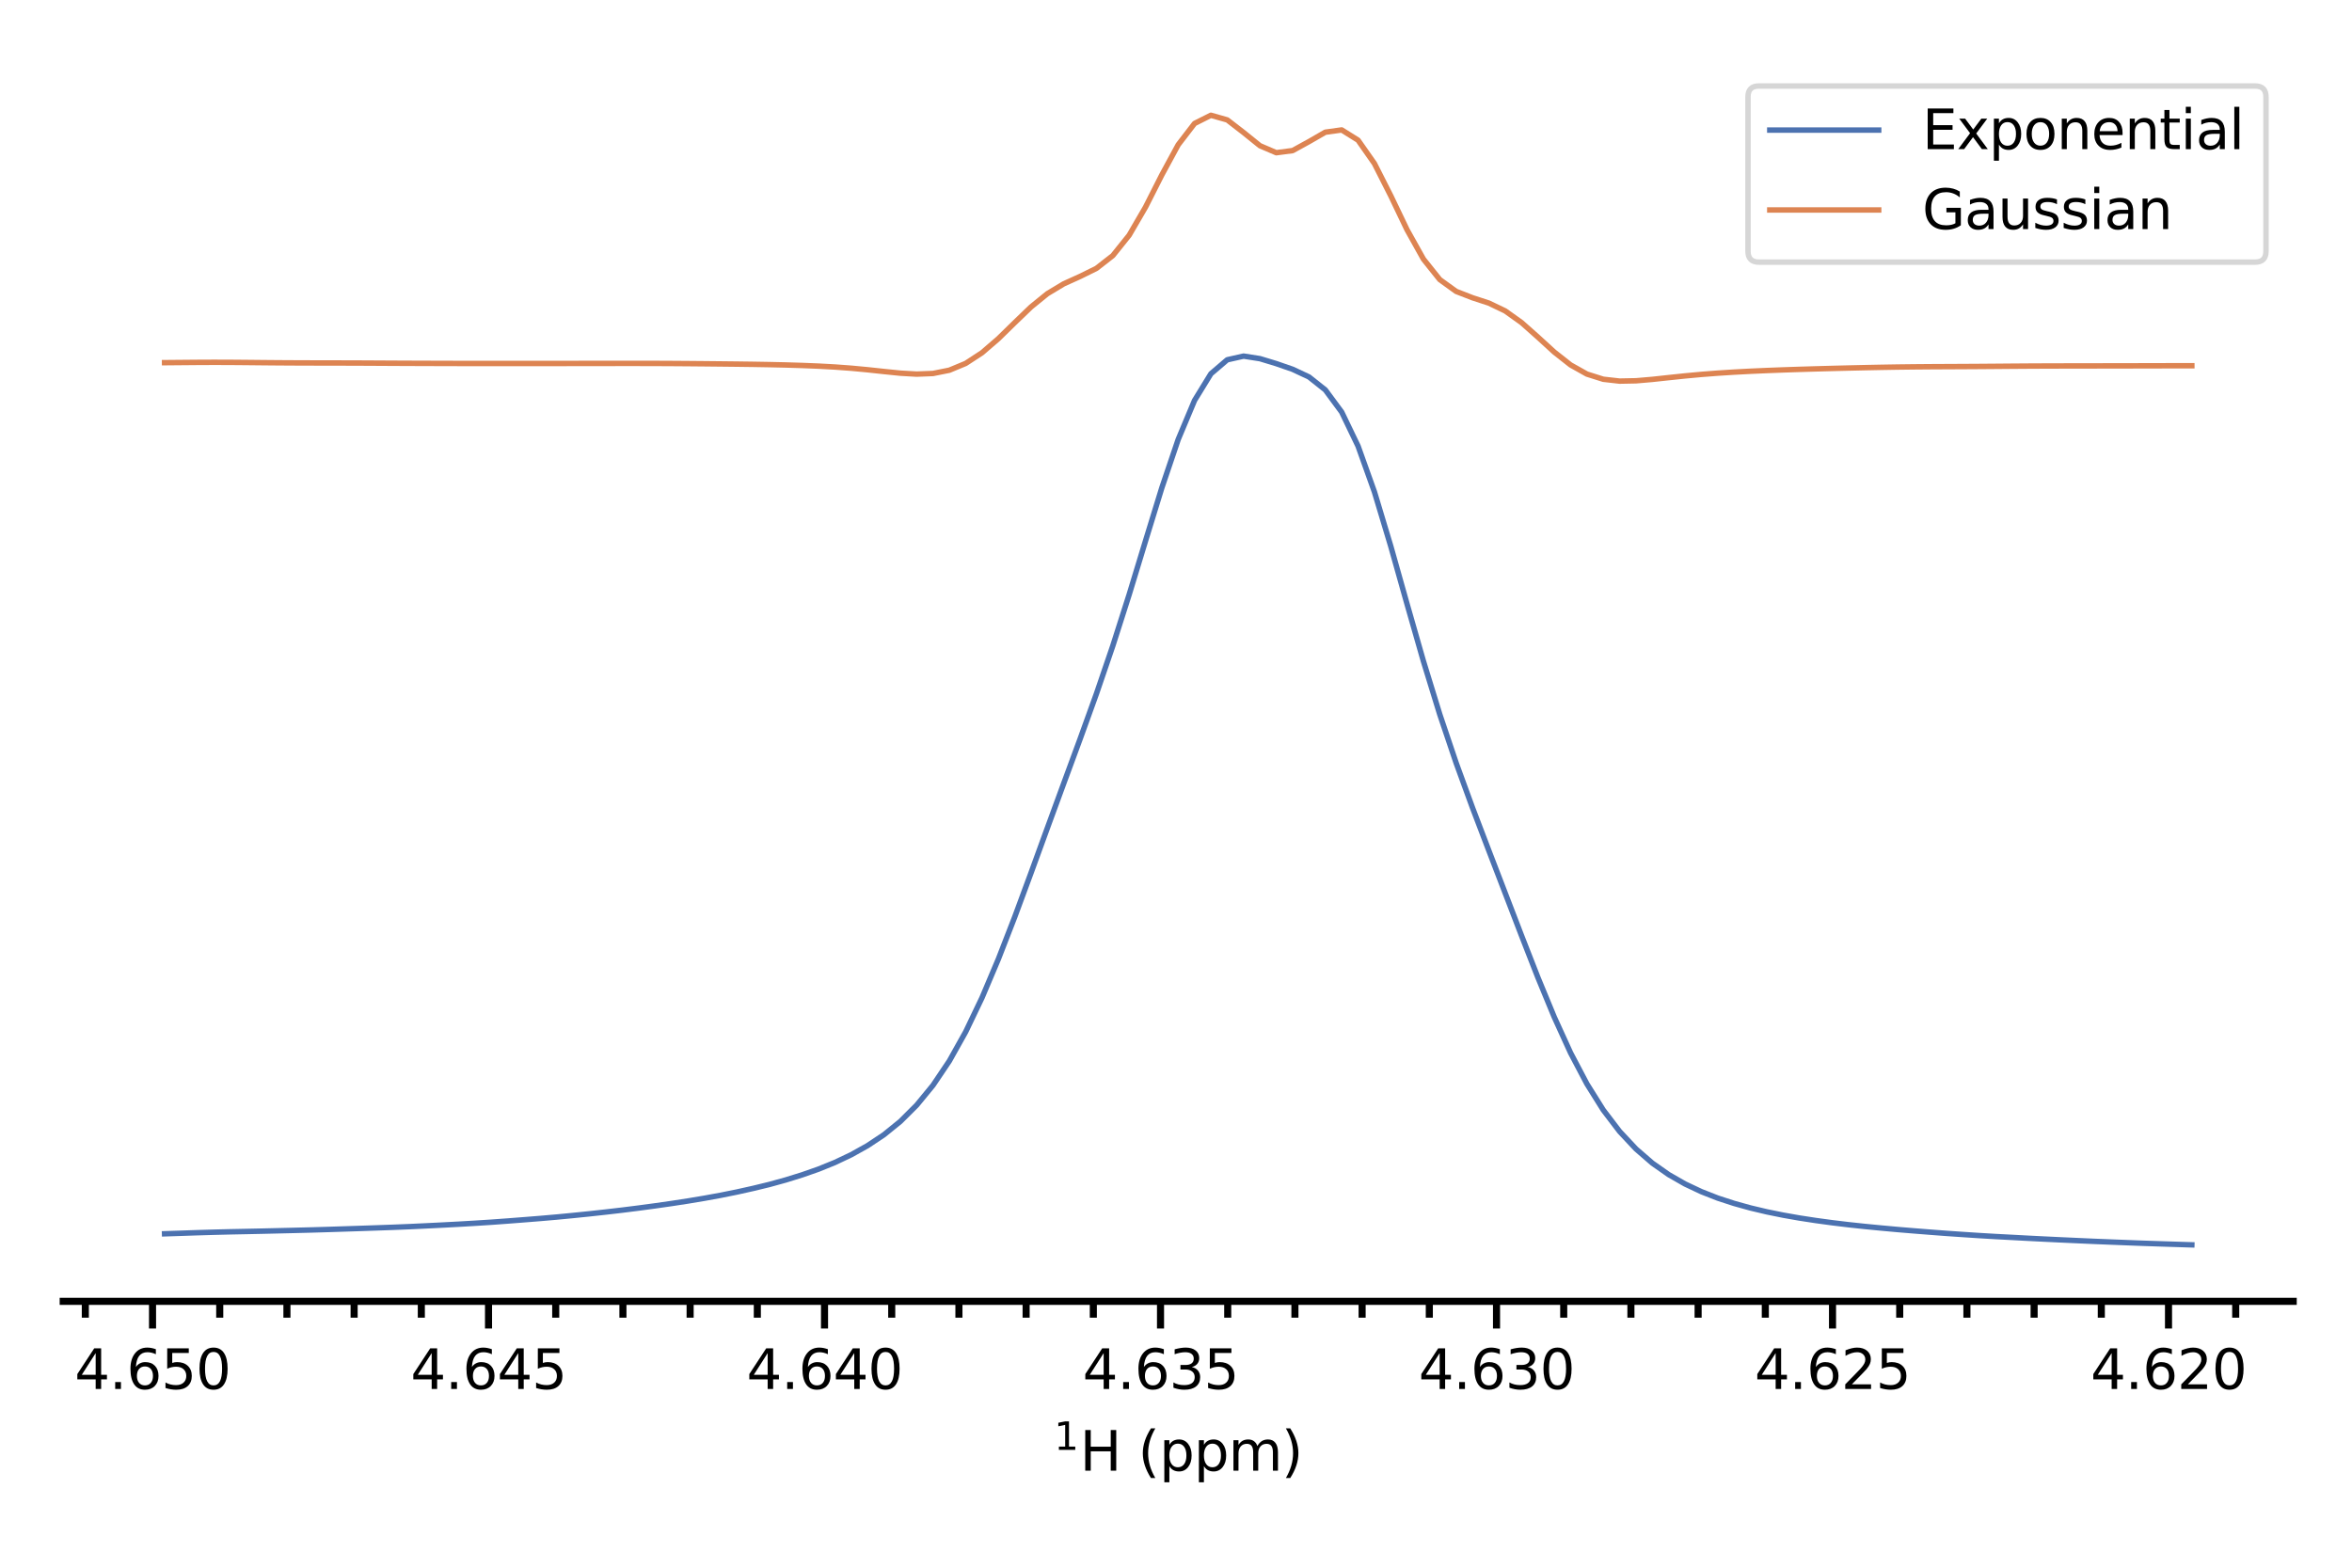 <?xml version="1.0" encoding="utf-8" standalone="no"?>
<!DOCTYPE svg PUBLIC "-//W3C//DTD SVG 1.1//EN"
  "http://www.w3.org/Graphics/SVG/1.1/DTD/svg11.dtd">
<svg height="288pt" version="1.1" viewBox="0 0 432 288" width="432pt" xmlns="http://www.w3.org/2000/svg" xmlns:xlink="http://www.w3.org/1999/xlink">
 <defs>
  <style type="text/css">*{stroke-linecap:butt;stroke-linejoin:round;}</style>
 </defs>
 <g id="figure_1">
  <g id="patch_1">
   <path d="M 0 288 
L 432 288 
L 432 0 
L 0 0 
z
" style="fill:#ffffff;"/>
  </g>
  <g id="axes_1">
   <g id="patch_2">
    <path d="M 11.609 239.068 
L 421.2 239.068 
L 421.2 10.8 
L 11.609 10.8 
z
" style="fill:#ffffff;"/>
   </g>
   <g id="matplotlib.axis_1">
    <g id="xtick_1">
     <g id="line2d_1">
      <defs>
       <path d="M 0 0 
L 0 5 
" id="m21bfc2a378" style="stroke:#000000;stroke-width:1.3;"/>
      </defs>
      <g>
       <use style="stroke:#000000;stroke-width:1.3;" x="398.298" xlink:href="#m21bfc2a378" y="239.068"/>
      </g>
     </g>
     <g id="text_1">
      <!-- 4.620 -->
      <g transform="translate(383.984 255.166)scale(0.1 -0.1)">
       <defs>
        <path d="M 2419 4116 
L 825 1625 
L 2419 1625 
L 2419 4116 
z
M 2253 4666 
L 3047 4666 
L 3047 1625 
L 3713 1625 
L 3713 1100 
L 3047 1100 
L 3047 0 
L 2419 0 
L 2419 1100 
L 313 1100 
L 313 1709 
L 2253 4666 
z
" id="DejaVuSans-34" transform="scale(0.016)"/>
        <path d="M 684 794 
L 1344 794 
L 1344 0 
L 684 0 
L 684 794 
z
" id="DejaVuSans-2e" transform="scale(0.016)"/>
        <path d="M 2113 2584 
Q 1688 2584 1439 2293 
Q 1191 2003 1191 1497 
Q 1191 994 1439 701 
Q 1688 409 2113 409 
Q 2538 409 2786 701 
Q 3034 994 3034 1497 
Q 3034 2003 2786 2293 
Q 2538 2584 2113 2584 
z
M 3366 4563 
L 3366 3988 
Q 3128 4100 2886 4159 
Q 2644 4219 2406 4219 
Q 1781 4219 1451 3797 
Q 1122 3375 1075 2522 
Q 1259 2794 1537 2939 
Q 1816 3084 2150 3084 
Q 2853 3084 3261 2657 
Q 3669 2231 3669 1497 
Q 3669 778 3244 343 
Q 2819 -91 2113 -91 
Q 1303 -91 875 529 
Q 447 1150 447 2328 
Q 447 3434 972 4092 
Q 1497 4750 2381 4750 
Q 2619 4750 2861 4703 
Q 3103 4656 3366 4563 
z
" id="DejaVuSans-36" transform="scale(0.016)"/>
        <path d="M 1228 531 
L 3431 531 
L 3431 0 
L 469 0 
L 469 531 
Q 828 903 1448 1529 
Q 2069 2156 2228 2338 
Q 2531 2678 2651 2914 
Q 2772 3150 2772 3378 
Q 2772 3750 2511 3984 
Q 2250 4219 1831 4219 
Q 1534 4219 1204 4116 
Q 875 4013 500 3803 
L 500 4441 
Q 881 4594 1212 4672 
Q 1544 4750 1819 4750 
Q 2544 4750 2975 4387 
Q 3406 4025 3406 3419 
Q 3406 3131 3298 2873 
Q 3191 2616 2906 2266 
Q 2828 2175 2409 1742 
Q 1991 1309 1228 531 
z
" id="DejaVuSans-32" transform="scale(0.016)"/>
        <path d="M 2034 4250 
Q 1547 4250 1301 3770 
Q 1056 3291 1056 2328 
Q 1056 1369 1301 889 
Q 1547 409 2034 409 
Q 2525 409 2770 889 
Q 3016 1369 3016 2328 
Q 3016 3291 2770 3770 
Q 2525 4250 2034 4250 
z
M 2034 4750 
Q 2819 4750 3233 4129 
Q 3647 3509 3647 2328 
Q 3647 1150 3233 529 
Q 2819 -91 2034 -91 
Q 1250 -91 836 529 
Q 422 1150 422 2328 
Q 422 3509 836 4129 
Q 1250 4750 2034 4750 
z
" id="DejaVuSans-30" transform="scale(0.016)"/>
       </defs>
       <use xlink:href="#DejaVuSans-34"/>
       <use x="63.623" xlink:href="#DejaVuSans-2e"/>
       <use x="95.41" xlink:href="#DejaVuSans-36"/>
       <use x="159.033" xlink:href="#DejaVuSans-32"/>
       <use x="222.656" xlink:href="#DejaVuSans-30"/>
      </g>
     </g>
    </g>
    <g id="xtick_2">
     <g id="line2d_2">
      <g>
       <use style="stroke:#000000;stroke-width:1.3;" x="336.585" xlink:href="#m21bfc2a378" y="239.068"/>
      </g>
     </g>
     <g id="text_2">
      <!-- 4.625 -->
      <g transform="translate(322.27 255.166)scale(0.1 -0.1)">
       <defs>
        <path d="M 691 4666 
L 3169 4666 
L 3169 4134 
L 1269 4134 
L 1269 2991 
Q 1406 3038 1543 3061 
Q 1681 3084 1819 3084 
Q 2600 3084 3056 2656 
Q 3513 2228 3513 1497 
Q 3513 744 3044 326 
Q 2575 -91 1722 -91 
Q 1428 -91 1123 -41 
Q 819 9 494 109 
L 494 744 
Q 775 591 1075 516 
Q 1375 441 1709 441 
Q 2250 441 2565 725 
Q 2881 1009 2881 1497 
Q 2881 1984 2565 2268 
Q 2250 2553 1709 2553 
Q 1456 2553 1204 2497 
Q 953 2441 691 2322 
L 691 4666 
z
" id="DejaVuSans-35" transform="scale(0.016)"/>
       </defs>
       <use xlink:href="#DejaVuSans-34"/>
       <use x="63.623" xlink:href="#DejaVuSans-2e"/>
       <use x="95.41" xlink:href="#DejaVuSans-36"/>
       <use x="159.033" xlink:href="#DejaVuSans-32"/>
       <use x="222.656" xlink:href="#DejaVuSans-35"/>
      </g>
     </g>
    </g>
    <g id="xtick_3">
     <g id="line2d_3">
      <g>
       <use style="stroke:#000000;stroke-width:1.3;" x="274.871" xlink:href="#m21bfc2a378" y="239.068"/>
      </g>
     </g>
     <g id="text_3">
      <!-- 4.630 -->
      <g transform="translate(260.557 255.166)scale(0.1 -0.1)">
       <defs>
        <path d="M 2597 2516 
Q 3050 2419 3304 2112 
Q 3559 1806 3559 1356 
Q 3559 666 3084 287 
Q 2609 -91 1734 -91 
Q 1441 -91 1130 -33 
Q 819 25 488 141 
L 488 750 
Q 750 597 1062 519 
Q 1375 441 1716 441 
Q 2309 441 2620 675 
Q 2931 909 2931 1356 
Q 2931 1769 2642 2001 
Q 2353 2234 1838 2234 
L 1294 2234 
L 1294 2753 
L 1863 2753 
Q 2328 2753 2575 2939 
Q 2822 3125 2822 3475 
Q 2822 3834 2567 4026 
Q 2313 4219 1838 4219 
Q 1578 4219 1281 4162 
Q 984 4106 628 3988 
L 628 4550 
Q 988 4650 1302 4700 
Q 1616 4750 1894 4750 
Q 2613 4750 3031 4423 
Q 3450 4097 3450 3541 
Q 3450 3153 3228 2886 
Q 3006 2619 2597 2516 
z
" id="DejaVuSans-33" transform="scale(0.016)"/>
       </defs>
       <use xlink:href="#DejaVuSans-34"/>
       <use x="63.623" xlink:href="#DejaVuSans-2e"/>
       <use x="95.41" xlink:href="#DejaVuSans-36"/>
       <use x="159.033" xlink:href="#DejaVuSans-33"/>
       <use x="222.656" xlink:href="#DejaVuSans-30"/>
      </g>
     </g>
    </g>
    <g id="xtick_4">
     <g id="line2d_4">
      <g>
       <use style="stroke:#000000;stroke-width:1.3;" x="213.157" xlink:href="#m21bfc2a378" y="239.068"/>
      </g>
     </g>
     <g id="text_4">
      <!-- 4.635 -->
      <g transform="translate(198.843 255.166)scale(0.1 -0.1)">
       <use xlink:href="#DejaVuSans-34"/>
       <use x="63.623" xlink:href="#DejaVuSans-2e"/>
       <use x="95.41" xlink:href="#DejaVuSans-36"/>
       <use x="159.033" xlink:href="#DejaVuSans-33"/>
       <use x="222.656" xlink:href="#DejaVuSans-35"/>
      </g>
     </g>
    </g>
    <g id="xtick_5">
     <g id="line2d_5">
      <g>
       <use style="stroke:#000000;stroke-width:1.3;" x="151.443" xlink:href="#m21bfc2a378" y="239.068"/>
      </g>
     </g>
     <g id="text_5">
      <!-- 4.640 -->
      <g transform="translate(137.129 255.166)scale(0.1 -0.1)">
       <use xlink:href="#DejaVuSans-34"/>
       <use x="63.623" xlink:href="#DejaVuSans-2e"/>
       <use x="95.41" xlink:href="#DejaVuSans-36"/>
       <use x="159.033" xlink:href="#DejaVuSans-34"/>
       <use x="222.656" xlink:href="#DejaVuSans-30"/>
      </g>
     </g>
    </g>
    <g id="xtick_6">
     <g id="line2d_6">
      <g>
       <use style="stroke:#000000;stroke-width:1.3;" x="89.73" xlink:href="#m21bfc2a378" y="239.068"/>
      </g>
     </g>
     <g id="text_6">
      <!-- 4.645 -->
      <g transform="translate(75.416 255.166)scale(0.1 -0.1)">
       <use xlink:href="#DejaVuSans-34"/>
       <use x="63.623" xlink:href="#DejaVuSans-2e"/>
       <use x="95.41" xlink:href="#DejaVuSans-36"/>
       <use x="159.033" xlink:href="#DejaVuSans-34"/>
       <use x="222.656" xlink:href="#DejaVuSans-35"/>
      </g>
     </g>
    </g>
    <g id="xtick_7">
     <g id="line2d_7">
      <g>
       <use style="stroke:#000000;stroke-width:1.3;" x="28.016" xlink:href="#m21bfc2a378" y="239.068"/>
      </g>
     </g>
     <g id="text_7">
      <!-- 4.650 -->
      <g transform="translate(13.702 255.166)scale(0.1 -0.1)">
       <use xlink:href="#DejaVuSans-34"/>
       <use x="63.623" xlink:href="#DejaVuSans-2e"/>
       <use x="95.41" xlink:href="#DejaVuSans-36"/>
       <use x="159.033" xlink:href="#DejaVuSans-35"/>
       <use x="222.656" xlink:href="#DejaVuSans-30"/>
      </g>
     </g>
    </g>
    <g id="xtick_8">
     <g id="line2d_8">
      <defs>
       <path d="M 0 0 
L 0 3 
" id="m1ccb03eea2" style="stroke:#000000;stroke-width:1.3;"/>
      </defs>
      <g>
       <use style="stroke:#000000;stroke-width:1.3;" x="410.641" xlink:href="#m1ccb03eea2" y="239.068"/>
      </g>
     </g>
    </g>
    <g id="xtick_9">
     <g id="line2d_9">
      <g>
       <use style="stroke:#000000;stroke-width:1.3;" x="385.955" xlink:href="#m1ccb03eea2" y="239.068"/>
      </g>
     </g>
    </g>
    <g id="xtick_10">
     <g id="line2d_10">
      <g>
       <use style="stroke:#000000;stroke-width:1.3;" x="373.613" xlink:href="#m1ccb03eea2" y="239.068"/>
      </g>
     </g>
    </g>
    <g id="xtick_11">
     <g id="line2d_11">
      <g>
       <use style="stroke:#000000;stroke-width:1.3;" x="361.27" xlink:href="#m1ccb03eea2" y="239.068"/>
      </g>
     </g>
    </g>
    <g id="xtick_12">
     <g id="line2d_12">
      <g>
       <use style="stroke:#000000;stroke-width:1.3;" x="348.927" xlink:href="#m1ccb03eea2" y="239.068"/>
      </g>
     </g>
    </g>
    <g id="xtick_13">
     <g id="line2d_13">
      <g>
       <use style="stroke:#000000;stroke-width:1.3;" x="324.242" xlink:href="#m1ccb03eea2" y="239.068"/>
      </g>
     </g>
    </g>
    <g id="xtick_14">
     <g id="line2d_14">
      <g>
       <use style="stroke:#000000;stroke-width:1.3;" x="311.899" xlink:href="#m1ccb03eea2" y="239.068"/>
      </g>
     </g>
    </g>
    <g id="xtick_15">
     <g id="line2d_15">
      <g>
       <use style="stroke:#000000;stroke-width:1.3;" x="299.556" xlink:href="#m1ccb03eea2" y="239.068"/>
      </g>
     </g>
    </g>
    <g id="xtick_16">
     <g id="line2d_16">
      <g>
       <use style="stroke:#000000;stroke-width:1.3;" x="287.214" xlink:href="#m1ccb03eea2" y="239.068"/>
      </g>
     </g>
    </g>
    <g id="xtick_17">
     <g id="line2d_17">
      <g>
       <use style="stroke:#000000;stroke-width:1.3;" x="262.528" xlink:href="#m1ccb03eea2" y="239.068"/>
      </g>
     </g>
    </g>
    <g id="xtick_18">
     <g id="line2d_18">
      <g>
       <use style="stroke:#000000;stroke-width:1.3;" x="250.185" xlink:href="#m1ccb03eea2" y="239.068"/>
      </g>
     </g>
    </g>
    <g id="xtick_19">
     <g id="line2d_19">
      <g>
       <use style="stroke:#000000;stroke-width:1.3;" x="237.843" xlink:href="#m1ccb03eea2" y="239.068"/>
      </g>
     </g>
    </g>
    <g id="xtick_20">
     <g id="line2d_20">
      <g>
       <use style="stroke:#000000;stroke-width:1.3;" x="225.5" xlink:href="#m1ccb03eea2" y="239.068"/>
      </g>
     </g>
    </g>
    <g id="xtick_21">
     <g id="line2d_21">
      <g>
       <use style="stroke:#000000;stroke-width:1.3;" x="200.814" xlink:href="#m1ccb03eea2" y="239.068"/>
      </g>
     </g>
    </g>
    <g id="xtick_22">
     <g id="line2d_22">
      <g>
       <use style="stroke:#000000;stroke-width:1.3;" x="188.472" xlink:href="#m1ccb03eea2" y="239.068"/>
      </g>
     </g>
    </g>
    <g id="xtick_23">
     <g id="line2d_23">
      <g>
       <use style="stroke:#000000;stroke-width:1.3;" x="176.129" xlink:href="#m1ccb03eea2" y="239.068"/>
      </g>
     </g>
    </g>
    <g id="xtick_24">
     <g id="line2d_24">
      <g>
       <use style="stroke:#000000;stroke-width:1.3;" x="163.786" xlink:href="#m1ccb03eea2" y="239.068"/>
      </g>
     </g>
    </g>
    <g id="xtick_25">
     <g id="line2d_25">
      <g>
       <use style="stroke:#000000;stroke-width:1.3;" x="139.101" xlink:href="#m1ccb03eea2" y="239.068"/>
      </g>
     </g>
    </g>
    <g id="xtick_26">
     <g id="line2d_26">
      <g>
       <use style="stroke:#000000;stroke-width:1.3;" x="126.758" xlink:href="#m1ccb03eea2" y="239.068"/>
      </g>
     </g>
    </g>
    <g id="xtick_27">
     <g id="line2d_27">
      <g>
       <use style="stroke:#000000;stroke-width:1.3;" x="114.415" xlink:href="#m1ccb03eea2" y="239.068"/>
      </g>
     </g>
    </g>
    <g id="xtick_28">
     <g id="line2d_28">
      <g>
       <use style="stroke:#000000;stroke-width:1.3;" x="102.072" xlink:href="#m1ccb03eea2" y="239.068"/>
      </g>
     </g>
    </g>
    <g id="xtick_29">
     <g id="line2d_29">
      <g>
       <use style="stroke:#000000;stroke-width:1.3;" x="77.387" xlink:href="#m1ccb03eea2" y="239.068"/>
      </g>
     </g>
    </g>
    <g id="xtick_30">
     <g id="line2d_30">
      <g>
       <use style="stroke:#000000;stroke-width:1.3;" x="65.044" xlink:href="#m1ccb03eea2" y="239.068"/>
      </g>
     </g>
    </g>
    <g id="xtick_31">
     <g id="line2d_31">
      <g>
       <use style="stroke:#000000;stroke-width:1.3;" x="52.701" xlink:href="#m1ccb03eea2" y="239.068"/>
      </g>
     </g>
    </g>
    <g id="xtick_32">
     <g id="line2d_32">
      <g>
       <use style="stroke:#000000;stroke-width:1.3;" x="40.359" xlink:href="#m1ccb03eea2" y="239.068"/>
      </g>
     </g>
    </g>
    <g id="xtick_33">
     <g id="line2d_33">
      <g>
       <use style="stroke:#000000;stroke-width:1.3;" x="15.673" xlink:href="#m1ccb03eea2" y="239.068"/>
      </g>
     </g>
    </g>
    <g id="text_8">
     <!-- $\rm ^{1}H$ (ppm) -->
     <g transform="translate(193.504 270.246)scale(0.1 -0.1)">
      <defs>
       <path d="M 794 531 
L 1825 531 
L 1825 4091 
L 703 3866 
L 703 4441 
L 1819 4666 
L 2450 4666 
L 2450 531 
L 3481 531 
L 3481 0 
L 794 0 
L 794 531 
z
" id="DejaVuSans-31" transform="scale(0.016)"/>
       <path d="M 628 4666 
L 1259 4666 
L 1259 2753 
L 3553 2753 
L 3553 4666 
L 4184 4666 
L 4184 0 
L 3553 0 
L 3553 2222 
L 1259 2222 
L 1259 0 
L 628 0 
L 628 4666 
z
" id="DejaVuSans-48" transform="scale(0.016)"/>
       <path id="DejaVuSans-20" transform="scale(0.016)"/>
       <path d="M 1984 4856 
Q 1566 4138 1362 3434 
Q 1159 2731 1159 2009 
Q 1159 1288 1364 580 
Q 1569 -128 1984 -844 
L 1484 -844 
Q 1016 -109 783 600 
Q 550 1309 550 2009 
Q 550 2706 781 3412 
Q 1013 4119 1484 4856 
L 1984 4856 
z
" id="DejaVuSans-28" transform="scale(0.016)"/>
       <path d="M 1159 525 
L 1159 -1331 
L 581 -1331 
L 581 3500 
L 1159 3500 
L 1159 2969 
Q 1341 3281 1617 3432 
Q 1894 3584 2278 3584 
Q 2916 3584 3314 3078 
Q 3713 2572 3713 1747 
Q 3713 922 3314 415 
Q 2916 -91 2278 -91 
Q 1894 -91 1617 61 
Q 1341 213 1159 525 
z
M 3116 1747 
Q 3116 2381 2855 2742 
Q 2594 3103 2138 3103 
Q 1681 3103 1420 2742 
Q 1159 2381 1159 1747 
Q 1159 1113 1420 752 
Q 1681 391 2138 391 
Q 2594 391 2855 752 
Q 3116 1113 3116 1747 
z
" id="DejaVuSans-70" transform="scale(0.016)"/>
       <path d="M 3328 2828 
Q 3544 3216 3844 3400 
Q 4144 3584 4550 3584 
Q 5097 3584 5394 3201 
Q 5691 2819 5691 2113 
L 5691 0 
L 5113 0 
L 5113 2094 
Q 5113 2597 4934 2840 
Q 4756 3084 4391 3084 
Q 3944 3084 3684 2787 
Q 3425 2491 3425 1978 
L 3425 0 
L 2847 0 
L 2847 2094 
Q 2847 2600 2669 2842 
Q 2491 3084 2119 3084 
Q 1678 3084 1418 2786 
Q 1159 2488 1159 1978 
L 1159 0 
L 581 0 
L 581 3500 
L 1159 3500 
L 1159 2956 
Q 1356 3278 1631 3431 
Q 1906 3584 2284 3584 
Q 2666 3584 2933 3390 
Q 3200 3197 3328 2828 
z
" id="DejaVuSans-6d" transform="scale(0.016)"/>
       <path d="M 513 4856 
L 1013 4856 
Q 1481 4119 1714 3412 
Q 1947 2706 1947 2009 
Q 1947 1309 1714 600 
Q 1481 -109 1013 -844 
L 513 -844 
Q 928 -128 1133 580 
Q 1338 1288 1338 2009 
Q 1338 2731 1133 3434 
Q 928 4138 513 4856 
z
" id="DejaVuSans-29" transform="scale(0.016)"/>
      </defs>
      <use transform="translate(0.957 38.966)scale(0.7)" xlink:href="#DejaVuSans-31"/>
      <use transform="translate(48.228 0.684)" xlink:href="#DejaVuSans-48"/>
      <use transform="translate(123.423 0.684)" xlink:href="#DejaVuSans-20"/>
      <use transform="translate(155.21 0.684)" xlink:href="#DejaVuSans-28"/>
      <use transform="translate(194.224 0.684)" xlink:href="#DejaVuSans-70"/>
      <use transform="translate(257.7 0.684)" xlink:href="#DejaVuSans-70"/>
      <use transform="translate(321.177 0.684)" xlink:href="#DejaVuSans-6d"/>
      <use transform="translate(418.589 0.684)" xlink:href="#DejaVuSans-29"/>
     </g>
    </g>
   </g>
   <g id="line2d_34">
    <path clip-path="url(#p2bf3b09363)" d="M 30.227 226.661 
L 33.229 226.562 
L 36.232 226.46 
L 39.235 226.371 
L 42.238 226.296 
L 45.241 226.236 
L 48.244 226.172 
L 51.247 226.101 
L 54.249 226.03 
L 57.252 225.954 
L 60.255 225.866 
L 63.258 225.77 
L 66.261 225.673 
L 69.264 225.571 
L 72.267 225.464 
L 75.27 225.343 
L 78.272 225.202 
L 81.275 225.055 
L 84.278 224.896 
L 87.281 224.721 
L 90.284 224.529 
L 93.287 224.311 
L 96.29 224.08 
L 99.292 223.841 
L 102.295 223.58 
L 105.298 223.292 
L 108.301 222.986 
L 111.304 222.658 
L 114.307 222.31 
L 117.31 221.933 
L 120.313 221.53 
L 123.315 221.102 
L 126.318 220.642 
L 129.321 220.141 
L 132.324 219.595 
L 135.327 218.991 
L 138.33 218.323 
L 141.333 217.594 
L 144.336 216.764 
L 147.338 215.832 
L 150.341 214.78 
L 153.344 213.561 
L 156.347 212.137 
L 159.35 210.462 
L 162.353 208.464 
L 165.356 206.03 
L 168.358 203.042 
L 171.361 199.386 
L 174.364 194.923 
L 177.367 189.559 
L 180.37 183.285 
L 183.373 176.188 
L 186.376 168.46 
L 189.379 160.336 
L 192.381 152.093 
L 195.384 143.903 
L 198.387 135.754 
L 201.39 127.433 
L 204.393 118.643 
L 207.396 109.234 
L 210.399 99.373 
L 213.401 89.605 
L 216.404 80.728 
L 219.407 73.559 
L 222.41 68.664 
L 225.413 66.095 
L 228.416 65.42 
L 231.419 65.89 
L 234.422 66.802 
L 237.424 67.844 
L 240.427 69.25 
L 243.43 71.633 
L 246.433 75.703 
L 249.436 81.946 
L 252.439 90.343 
L 255.442 100.326 
L 258.445 110.989 
L 261.447 121.477 
L 264.45 131.249 
L 267.453 140.158 
L 270.456 148.385 
L 273.459 156.26 
L 276.462 164.068 
L 279.465 171.886 
L 282.467 179.565 
L 285.47 186.836 
L 288.473 193.424 
L 291.476 199.127 
L 294.479 203.922 
L 297.482 207.86 
L 300.485 211.07 
L 303.488 213.675 
L 306.49 215.783 
L 309.493 217.504 
L 312.496 218.92 
L 315.499 220.1 
L 318.502 221.079 
L 321.505 221.913 
L 324.508 222.625 
L 327.51 223.234 
L 330.513 223.763 
L 333.516 224.223 
L 336.519 224.63 
L 339.522 224.991 
L 342.525 225.312 
L 345.528 225.602 
L 348.531 225.875 
L 351.533 226.123 
L 354.536 226.36 
L 357.539 226.587 
L 360.542 226.792 
L 363.545 226.989 
L 366.548 227.165 
L 369.551 227.323 
L 372.554 227.484 
L 375.556 227.634 
L 378.559 227.779 
L 381.562 227.914 
L 384.565 228.049 
L 387.568 228.169 
L 390.571 228.287 
L 393.574 228.401 
L 396.576 228.501 
L 399.579 228.597 
L 402.582 228.692 
" style="fill:none;stroke:#4c72b0;stroke-linecap:square;"/>
   </g>
   <g id="line2d_35">
    <path clip-path="url(#p2bf3b09363)" d="M 30.227 66.625 
L 33.229 66.599 
L 36.232 66.573 
L 39.235 66.56 
L 42.238 66.568 
L 45.241 66.593 
L 48.244 66.624 
L 51.247 66.65 
L 54.249 66.668 
L 57.252 66.678 
L 60.255 66.684 
L 63.258 66.689 
L 66.261 66.699 
L 69.264 66.714 
L 72.267 66.731 
L 75.27 66.745 
L 78.272 66.755 
L 81.275 66.764 
L 84.278 66.772 
L 87.281 66.778 
L 90.284 66.778 
L 93.287 66.775 
L 96.29 66.772 
L 99.292 66.772 
L 102.295 66.772 
L 105.298 66.77 
L 108.301 66.766 
L 111.304 66.761 
L 114.307 66.758 
L 117.31 66.759 
L 120.313 66.765 
L 123.315 66.779 
L 126.318 66.801 
L 129.321 66.828 
L 132.324 66.858 
L 135.327 66.891 
L 138.33 66.931 
L 141.333 66.983 
L 144.336 67.05 
L 147.338 67.14 
L 150.341 67.26 
L 153.344 67.424 
L 156.347 67.645 
L 159.35 67.927 
L 162.353 68.25 
L 165.356 68.555 
L 168.358 68.729 
L 171.361 68.611 
L 174.364 68.012 
L 177.367 66.766 
L 180.37 64.804 
L 183.373 62.215 
L 186.376 59.274 
L 189.379 56.385 
L 192.381 53.946 
L 195.384 52.142 
L 198.387 50.782 
L 201.39 49.3 
L 204.393 46.959 
L 207.396 43.214 
L 210.399 38.052 
L 213.401 32.126 
L 216.404 26.594 
L 219.407 22.684 
L 222.41 21.176 
L 225.413 22.028 
L 228.416 24.349 
L 231.419 26.771 
L 234.422 28.055 
L 237.424 27.664 
L 240.427 26.015 
L 243.43 24.285 
L 246.433 23.87 
L 249.436 25.747 
L 252.439 30.034 
L 255.442 35.959 
L 258.445 42.229 
L 261.447 47.6 
L 264.45 51.363 
L 267.453 53.532 
L 270.456 54.7 
L 273.459 55.679 
L 276.462 57.117 
L 279.465 59.26 
L 282.467 61.926 
L 285.47 64.674 
L 288.473 67.038 
L 291.476 68.724 
L 294.479 69.672 
L 297.482 70.013 
L 300.485 69.955 
L 303.488 69.697 
L 306.49 69.373 
L 309.493 69.058 
L 312.496 68.782 
L 315.499 68.551 
L 318.502 68.36 
L 321.505 68.202 
L 324.508 68.069 
L 327.51 67.955 
L 330.513 67.855 
L 333.516 67.766 
L 336.519 67.685 
L 339.522 67.61 
L 342.525 67.542 
L 345.528 67.481 
L 348.531 67.431 
L 351.533 67.395 
L 354.536 67.37 
L 357.539 67.354 
L 360.542 67.34 
L 363.545 67.322 
L 366.548 67.299 
L 369.551 67.274 
L 372.554 67.253 
L 375.556 67.239 
L 378.559 67.231 
L 381.562 67.225 
L 384.565 67.221 
L 387.568 67.216 
L 390.571 67.211 
L 393.574 67.205 
L 396.576 67.198 
L 399.579 67.191 
L 402.582 67.188 
" style="fill:none;stroke:#dd8452;stroke-linecap:square;"/>
   </g>
   <g id="patch_3">
    <path d="M 11.609 239.068 
L 421.2 239.068 
" style="fill:none;stroke:#000000;stroke-linecap:square;stroke-linejoin:miter;stroke-width:1.3;"/>
   </g>
   <g id="legend_1">
    <g id="patch_4">
     <path d="M 323.062 48.156 
L 414.2 48.156 
Q 416.2 48.156 416.2 46.156 
L 416.2 17.8 
Q 416.2 15.8 414.2 15.8 
L 323.062 15.8 
Q 321.062 15.8 321.062 17.8 
L 321.062 46.156 
Q 321.062 48.156 323.062 48.156 
z
" style="fill:#ffffff;opacity:0.8;stroke:#cccccc;stroke-linejoin:miter;"/>
    </g>
    <g id="line2d_36">
     <path d="M 325.062 23.898 
L 345.062 23.898 
" style="fill:none;stroke:#4c72b0;stroke-linecap:square;"/>
    </g>
    <g id="line2d_37"/>
    <g id="text_9">
     <!-- Exponential -->
     <g transform="translate(353.062 27.398)scale(0.1 -0.1)">
      <defs>
       <path d="M 628 4666 
L 3578 4666 
L 3578 4134 
L 1259 4134 
L 1259 2753 
L 3481 2753 
L 3481 2222 
L 1259 2222 
L 1259 531 
L 3634 531 
L 3634 0 
L 628 0 
L 628 4666 
z
" id="DejaVuSans-45" transform="scale(0.016)"/>
       <path d="M 3513 3500 
L 2247 1797 
L 3578 0 
L 2900 0 
L 1881 1375 
L 863 0 
L 184 0 
L 1544 1831 
L 300 3500 
L 978 3500 
L 1906 2253 
L 2834 3500 
L 3513 3500 
z
" id="DejaVuSans-78" transform="scale(0.016)"/>
       <path d="M 1959 3097 
Q 1497 3097 1228 2736 
Q 959 2375 959 1747 
Q 959 1119 1226 758 
Q 1494 397 1959 397 
Q 2419 397 2687 759 
Q 2956 1122 2956 1747 
Q 2956 2369 2687 2733 
Q 2419 3097 1959 3097 
z
M 1959 3584 
Q 2709 3584 3137 3096 
Q 3566 2609 3566 1747 
Q 3566 888 3137 398 
Q 2709 -91 1959 -91 
Q 1206 -91 779 398 
Q 353 888 353 1747 
Q 353 2609 779 3096 
Q 1206 3584 1959 3584 
z
" id="DejaVuSans-6f" transform="scale(0.016)"/>
       <path d="M 3513 2113 
L 3513 0 
L 2938 0 
L 2938 2094 
Q 2938 2591 2744 2837 
Q 2550 3084 2163 3084 
Q 1697 3084 1428 2787 
Q 1159 2491 1159 1978 
L 1159 0 
L 581 0 
L 581 3500 
L 1159 3500 
L 1159 2956 
Q 1366 3272 1645 3428 
Q 1925 3584 2291 3584 
Q 2894 3584 3203 3211 
Q 3513 2838 3513 2113 
z
" id="DejaVuSans-6e" transform="scale(0.016)"/>
       <path d="M 3597 1894 
L 3597 1613 
L 953 1613 
Q 991 1019 1311 708 
Q 1631 397 2203 397 
Q 2534 397 2845 478 
Q 3156 559 3463 722 
L 3463 178 
Q 3153 47 2828 -22 
Q 2503 -91 2169 -91 
Q 1331 -91 842 396 
Q 353 884 353 1716 
Q 353 2575 817 3079 
Q 1281 3584 2069 3584 
Q 2775 3584 3186 3129 
Q 3597 2675 3597 1894 
z
M 3022 2063 
Q 3016 2534 2758 2815 
Q 2500 3097 2075 3097 
Q 1594 3097 1305 2825 
Q 1016 2553 972 2059 
L 3022 2063 
z
" id="DejaVuSans-65" transform="scale(0.016)"/>
       <path d="M 1172 4494 
L 1172 3500 
L 2356 3500 
L 2356 3053 
L 1172 3053 
L 1172 1153 
Q 1172 725 1289 603 
Q 1406 481 1766 481 
L 2356 481 
L 2356 0 
L 1766 0 
Q 1100 0 847 248 
Q 594 497 594 1153 
L 594 3053 
L 172 3053 
L 172 3500 
L 594 3500 
L 594 4494 
L 1172 4494 
z
" id="DejaVuSans-74" transform="scale(0.016)"/>
       <path d="M 603 3500 
L 1178 3500 
L 1178 0 
L 603 0 
L 603 3500 
z
M 603 4863 
L 1178 4863 
L 1178 4134 
L 603 4134 
L 603 4863 
z
" id="DejaVuSans-69" transform="scale(0.016)"/>
       <path d="M 2194 1759 
Q 1497 1759 1228 1600 
Q 959 1441 959 1056 
Q 959 750 1161 570 
Q 1363 391 1709 391 
Q 2188 391 2477 730 
Q 2766 1069 2766 1631 
L 2766 1759 
L 2194 1759 
z
M 3341 1997 
L 3341 0 
L 2766 0 
L 2766 531 
Q 2569 213 2275 61 
Q 1981 -91 1556 -91 
Q 1019 -91 701 211 
Q 384 513 384 1019 
Q 384 1609 779 1909 
Q 1175 2209 1959 2209 
L 2766 2209 
L 2766 2266 
Q 2766 2663 2505 2880 
Q 2244 3097 1772 3097 
Q 1472 3097 1187 3025 
Q 903 2953 641 2809 
L 641 3341 
Q 956 3463 1253 3523 
Q 1550 3584 1831 3584 
Q 2591 3584 2966 3190 
Q 3341 2797 3341 1997 
z
" id="DejaVuSans-61" transform="scale(0.016)"/>
       <path d="M 603 4863 
L 1178 4863 
L 1178 0 
L 603 0 
L 603 4863 
z
" id="DejaVuSans-6c" transform="scale(0.016)"/>
      </defs>
      <use xlink:href="#DejaVuSans-45"/>
      <use x="63.184" xlink:href="#DejaVuSans-78"/>
      <use x="122.363" xlink:href="#DejaVuSans-70"/>
      <use x="185.84" xlink:href="#DejaVuSans-6f"/>
      <use x="247.021" xlink:href="#DejaVuSans-6e"/>
      <use x="310.4" xlink:href="#DejaVuSans-65"/>
      <use x="371.924" xlink:href="#DejaVuSans-6e"/>
      <use x="435.303" xlink:href="#DejaVuSans-74"/>
      <use x="474.512" xlink:href="#DejaVuSans-69"/>
      <use x="502.295" xlink:href="#DejaVuSans-61"/>
      <use x="563.574" xlink:href="#DejaVuSans-6c"/>
     </g>
    </g>
    <g id="line2d_38">
     <path d="M 325.062 38.577 
L 345.062 38.577 
" style="fill:none;stroke:#dd8452;stroke-linecap:square;"/>
    </g>
    <g id="line2d_39"/>
    <g id="text_10">
     <!-- Gaussian -->
     <g transform="translate(353.062 42.077)scale(0.1 -0.1)">
      <defs>
       <path d="M 3809 666 
L 3809 1919 
L 2778 1919 
L 2778 2438 
L 4434 2438 
L 4434 434 
Q 4069 175 3628 42 
Q 3188 -91 2688 -91 
Q 1594 -91 976 548 
Q 359 1188 359 2328 
Q 359 3472 976 4111 
Q 1594 4750 2688 4750 
Q 3144 4750 3555 4637 
Q 3966 4525 4313 4306 
L 4313 3634 
Q 3963 3931 3569 4081 
Q 3175 4231 2741 4231 
Q 1884 4231 1454 3753 
Q 1025 3275 1025 2328 
Q 1025 1384 1454 906 
Q 1884 428 2741 428 
Q 3075 428 3337 486 
Q 3600 544 3809 666 
z
" id="DejaVuSans-47" transform="scale(0.016)"/>
       <path d="M 544 1381 
L 544 3500 
L 1119 3500 
L 1119 1403 
Q 1119 906 1312 657 
Q 1506 409 1894 409 
Q 2359 409 2629 706 
Q 2900 1003 2900 1516 
L 2900 3500 
L 3475 3500 
L 3475 0 
L 2900 0 
L 2900 538 
Q 2691 219 2414 64 
Q 2138 -91 1772 -91 
Q 1169 -91 856 284 
Q 544 659 544 1381 
z
M 1991 3584 
L 1991 3584 
z
" id="DejaVuSans-75" transform="scale(0.016)"/>
       <path d="M 2834 3397 
L 2834 2853 
Q 2591 2978 2328 3040 
Q 2066 3103 1784 3103 
Q 1356 3103 1142 2972 
Q 928 2841 928 2578 
Q 928 2378 1081 2264 
Q 1234 2150 1697 2047 
L 1894 2003 
Q 2506 1872 2764 1633 
Q 3022 1394 3022 966 
Q 3022 478 2636 193 
Q 2250 -91 1575 -91 
Q 1294 -91 989 -36 
Q 684 19 347 128 
L 347 722 
Q 666 556 975 473 
Q 1284 391 1588 391 
Q 1994 391 2212 530 
Q 2431 669 2431 922 
Q 2431 1156 2273 1281 
Q 2116 1406 1581 1522 
L 1381 1569 
Q 847 1681 609 1914 
Q 372 2147 372 2553 
Q 372 3047 722 3315 
Q 1072 3584 1716 3584 
Q 2034 3584 2315 3537 
Q 2597 3491 2834 3397 
z
" id="DejaVuSans-73" transform="scale(0.016)"/>
      </defs>
      <use xlink:href="#DejaVuSans-47"/>
      <use x="77.49" xlink:href="#DejaVuSans-61"/>
      <use x="138.77" xlink:href="#DejaVuSans-75"/>
      <use x="202.148" xlink:href="#DejaVuSans-73"/>
      <use x="254.248" xlink:href="#DejaVuSans-73"/>
      <use x="306.348" xlink:href="#DejaVuSans-69"/>
      <use x="334.131" xlink:href="#DejaVuSans-61"/>
      <use x="395.41" xlink:href="#DejaVuSans-6e"/>
     </g>
    </g>
   </g>
  </g>
 </g>
 <defs>
  <clipPath id="p2bf3b09363">
   <rect height="228.268" width="409.591" x="11.609" y="10.8"/>
  </clipPath>
 </defs>
</svg>
